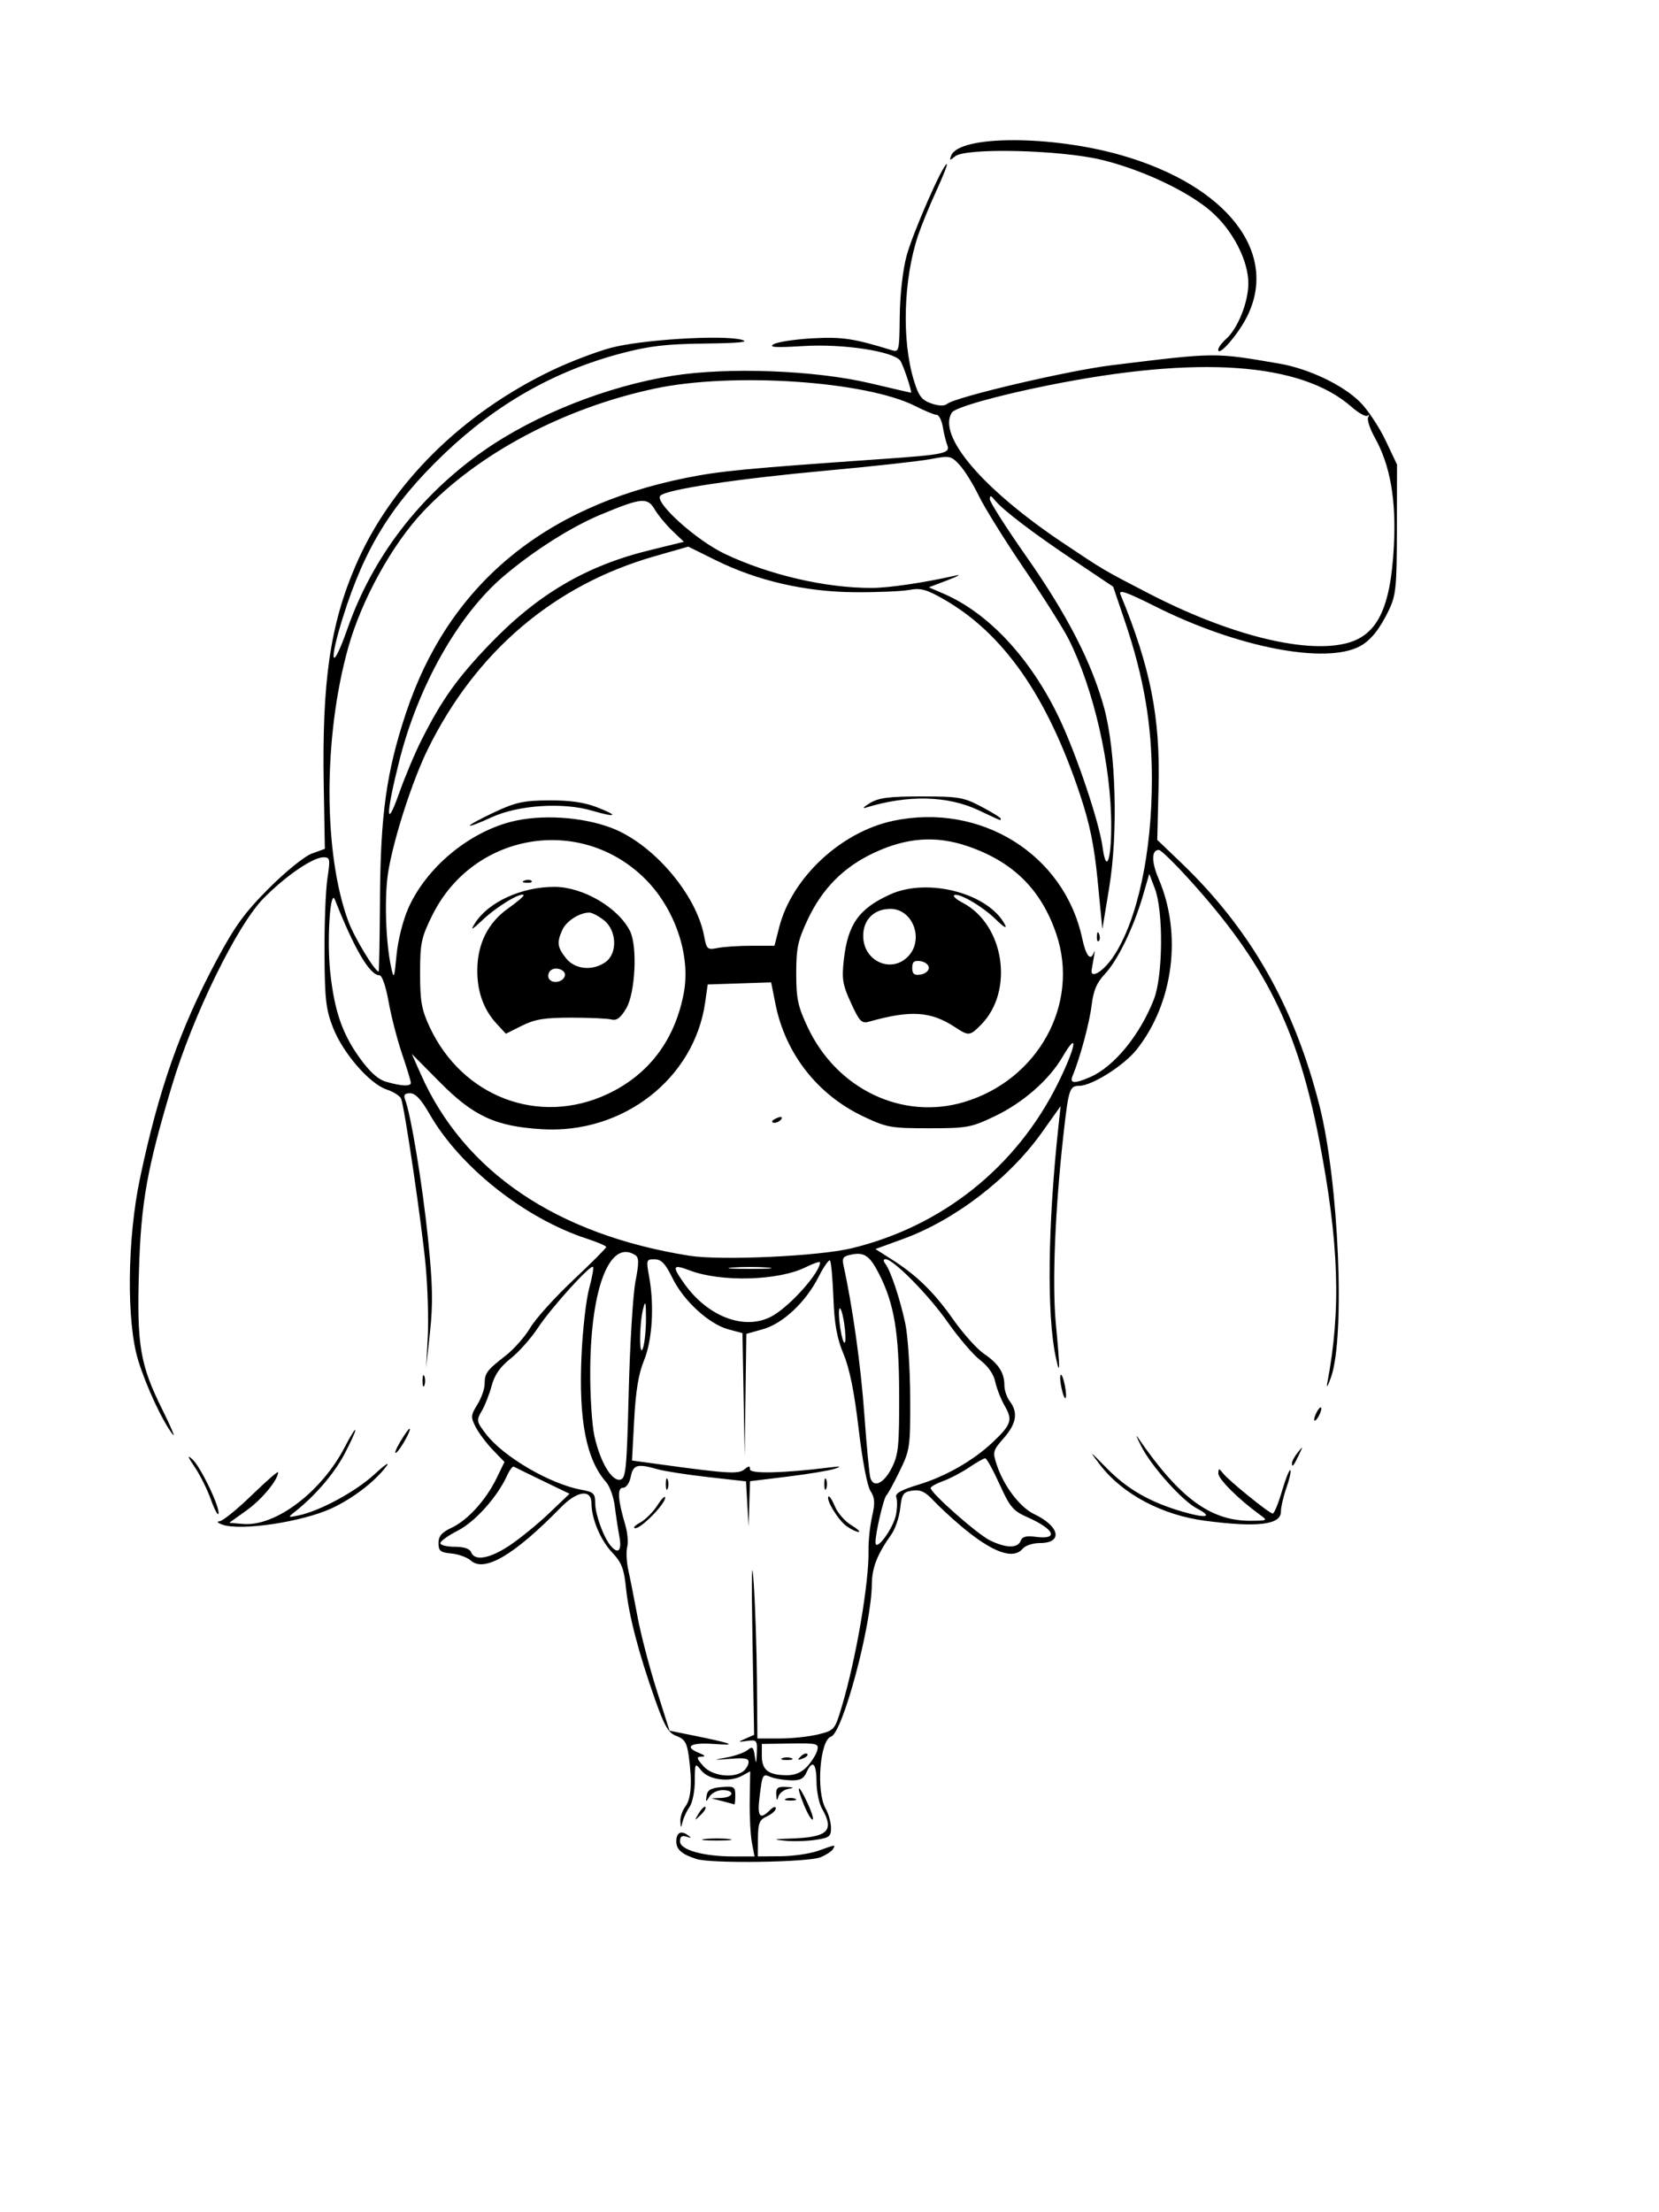 <?xml version="1.0" encoding="UTF-8" standalone="no"?>
<!-- Created with Inkscape (http://www.inkscape.org/) -->

<svg
   xmlns:dc="http://purl.org/dc/elements/1.1/"
   xmlns:cc="http://creativecommons.org/ns#"
   xmlns:rdf="http://www.w3.org/1999/02/22-rdf-syntax-ns#"
   xmlns:svg="http://www.w3.org/2000/svg"
   xmlns="http://www.w3.org/2000/svg"
   xmlns:sodipodi="http://sodipodi.sourceforge.net/DTD/sodipodi-0.dtd"
   xmlns:inkscape="http://www.inkscape.org/namespaces/inkscape"
   width="600"
   height="800"
   viewBox="0 0 158.75 211.667"
   version="1.1"
   id="svg8"
   inkscape:version="0.92.4 (unknown)"
   sodipodi:docname="girl.svg">
  <defs
     id="defs2" />
  <sodipodi:namedview
     id="base"
     pagecolor="#ffffff"
     bordercolor="#666666"
     borderopacity="1.0"
     inkscape:pageopacity="0.0"
     inkscape:pageshadow="2"
     inkscape:zoom="1"
     inkscape:cx="114.91278"
     inkscape:cy="387.78767"
     inkscape:document-units="px"
     inkscape:current-layer="layer1"
     showgrid="false"
     units="px"
     inkscape:window-width="1855"
     inkscape:window-height="1056"
     inkscape:window-x="65"
     inkscape:window-y="24"
     inkscape:window-maximized="1" />
  <g
     inkscape:label="Layer 1"
     inkscape:groupmode="layer"
     id="layer1"
     transform="translate(0,-85.333)">
    <path
       style="fill:none;stroke-width:1"
       d="m 91.473,261.949 c -3.05,-0.245 -5.943,-0.849 -8.629,-1.803 -2.253,-0.8 -2.311,-0.808 -3.277,-0.449 -6.014,2.24 -14.663,2.834 -20.863,1.433 -6.789,-1.534 -11.937,-5.205 -13.972,-9.962 -1.807,-4.225 -2.085,-9.978 -0.868,-17.975 l 0.125,-0.818 -2.254,-1.224 c -5.045,-2.738 -7.082,-5.299 -7.494,-9.422 -0.205,-2.045 0.16,-4.004 1.011,-5.422 0.619,-1.032 0.703,-1.391 0.832,-3.546 0.124,-2.079 0.232,-2.566 0.809,-3.667 0.976,-1.86 1.987,-2.577 4.904,-3.479 3.841,-1.188 4.549,-1.734 8.496,-6.548 1.553,-1.895 3.172,-3.698 3.596,-4.008 0.424,-0.309 0.771,-0.615 0.771,-0.679 -6.81e-4,-0.064 -1.106,-0.59 -2.456,-1.168 -1.35,-0.578 -4.07,-1.922 -6.043,-2.987 -1.973,-1.065 -3.65,-1.855 -3.727,-1.755 -2.24,2.929 -4.56,7.472 -5.248,10.279 -0.308,1.256 -0.621,1.991 -1,2.353 -1.025,0.977 -1.141,0.659 -0.734,-2.023 0.482,-3.179 2.144,-6.986 4.489,-10.279 l 1.153,-1.619 -1.243,-0.825 c -0.684,-0.454 -2.116,-1.577 -3.183,-2.496 -1.067,-0.919 -2.015,-1.584 -2.107,-1.479 -0.594,0.681 -3.601,4.764 -5.995,8.141 -5.015,7.073 -6.052,8.403 -6.253,8.019 -0.339,-0.649 0.252,-2.037 2.142,-5.031 3.188,-5.049 5.375,-8.132 7.993,-11.265 l 1.055,-1.263 -1.073,-1.192 c -1.663,-1.847 -2.947,-3.662 -4.227,-5.972 -0.645,-1.164 -1.227,-2.117 -1.294,-2.117 -0.066,-9e-5 -1.295,1.021 -2.731,2.268 -4.051,3.52 -9.781,9.795 -11.66,12.769 -0.659,1.042 -1.609,1.807 -1.881,1.515 -0.256,-0.274 0.897,-2.925 2.15,-4.943 1.534,-2.47 7.675,-9.189 10.503,-11.493 0.947,-0.771 1.96,-1.613 2.252,-1.87 l 0.53,-0.468 -0.764,-2.455 c -1.166,-3.745 -1.522,-6.276 -1.531,-10.872 -0.014,-7.114 1.264,-11.561 5.827,-20.282 0.892,-1.704 2.048,-3.937 2.569,-4.96 l 0.947,-1.862 -0.505,-1.996 c -1.407,-5.56 -1.583,-6.614 -1.618,-9.712 -0.025,-2.183 0.078,-3.599 0.365,-5.023 0.717,-3.564 2.269,-7.188 3.676,-8.585 2.079,-2.064 5.644,-1.61 11.982,1.527 4.991,2.471 11.871,5.765 12.889,6.172 1.509,0.603 3.09,0.594 6.991,-0.039 4.371,-0.709 10.915,-0.661 15.414,0.113 l 0.887,0.153 1.097,-1.835 c 0.603,-1.009 1.728,-2.977 2.499,-4.373 3.251,-5.884 5.679,-7.779 9.881,-7.711 1.44,0.023 1.923,0.142 3.101,0.763 2.322,1.224 3.904,3.168 5.229,6.431 0.401,0.987 0.777,1.846 0.835,1.909 0.058,0.062 1.077,-0.376 2.264,-0.975 3.856,-1.945 4.802,-2.38 6.551,-3.012 2.424,-0.875 4.386,-1.283 6.995,-1.453 2.211,-0.145 2.272,-0.135 3.127,0.499 2.154,1.597 3.521,5.002 3.787,9.43 0.049,0.809 0.178,1.555 0.286,1.657 0.109,0.102 0.824,0.304 1.589,0.448 3.936,0.744 6.807,3.482 7.42,7.075 0.728,4.269 -1.023,12.588 -3.836,18.224 -2.871,5.754 -5.501,7.971 -9.891,8.339 -4.888,0.41 -9.101,-2.775 -11.938,-9.023 l -1.06,-2.334 -1.682,-0.011 c -3.511,-0.022 -5.956,-1.066 -8.321,-3.552 l -1.525,-1.603 -1.664,0.58 c -7.408,2.585 -14.927,-0.393 -16.816,-6.659 -0.715,-2.371 -0.347,-6.216 0.946,-9.901 0.411,-1.17 0.695,-2.183 0.632,-2.251 -0.196,-0.21 -10.516,-0.366 -13.514,-0.204 -1.562,0.084 -3.71,0.321 -4.774,0.525 -1.064,0.204 -2.342,0.31 -2.84,0.235 -1.757,-0.264 -4.304,-1.314 -8.263,-3.407 -5.296,-2.799 -7.397,-3.855 -9.276,-4.663 -3.618,-1.556 -6.589,-1.77 -8.048,-0.579 -2.39,1.951 -4.033,7.286 -4.062,13.186 -0.016,3.231 0.391,5.739 1.48,9.127 0.943,2.935 0.902,3.186 -1.05,6.367 -4.03,6.569 -6.166,11.568 -7.217,16.888 -0.67,3.392 -0.672,9.549 -0.004,12.929 0.373,1.889 1.448,5.842 1.661,6.112 0.025,0.031 1.108,-0.521 2.407,-1.228 3.211,-1.746 4.81,-1.762 3.392,-0.033 -0.645,0.786 -1.598,1.498 -3.767,2.814 l -1.037,0.63 0.468,0.984 c 0.737,1.55 2.439,4.156 4.145,6.347 l 1.567,2.013 1.476,-1.525 c 0.812,-0.839 1.633,-1.525 1.825,-1.525 0.813,0 0.177,1.855 -1.15,3.353 l -0.795,0.898 1.186,1.146 c 0.653,0.63 2.027,1.786 3.054,2.568 l 1.868,1.422 0.626,-0.835 c 0.623,-0.832 1.458,-1.126 1.458,-0.514 0,0.177 -0.143,0.754 -0.317,1.283 l -0.317,0.962 0.919,0.576 c 2.765,1.734 8.737,4.27 13.527,5.743 17.208,5.294 37.837,4.838 52.708,-1.163 3.029,-1.223 7.296,-3.413 7.442,-3.822 0.067,-0.186 -0.234,-0.934 -0.669,-1.661 -0.527,-0.882 -0.745,-1.475 -0.654,-1.781 0.216,-0.727 0.578,-0.554 1.95,0.93 l 1.284,1.389 1.003,-0.725 c 1.157,-0.836 3.043,-2.47 4.22,-3.654 l 0.814,-0.819 -0.795,-1.069 c -0.437,-0.588 -1.23,-1.556 -1.763,-2.152 -0.601,-0.673 -0.939,-1.248 -0.89,-1.517 0.165,-0.919 0.813,-0.563 2.645,1.451 l 1.849,2.033 0.931,-1.26 c 0.512,-0.693 1.277,-1.839 1.7,-2.546 0.913,-1.526 2.888,-5.788 2.888,-6.232 0,-0.26 -2.413,-2.084 -4.861,-3.676 -0.541,-0.352 -0.855,-1.315 -0.428,-1.315 0.686,0 3.022,0.872 4.388,1.638 0.903,0.506 1.689,0.87 1.747,0.808 0.282,-0.301 1.149,-5.224 1.362,-7.731 0.413,-4.855 -0.443,-11.333 -1.965,-14.888 -0.753,-1.758 -0.938,-3.263 -0.335,-2.727 0.564,0.501 1.095,1.825 1.824,4.545 1.202,4.488 1.433,6.322 1.431,11.34 -0.002,4.172 -0.055,4.814 -0.632,7.562 l -0.63,3.002 0.564,0.505 c 3.974,3.559 8.708,8.14 10.495,10.156 1.884,2.124 3.76,5.335 4.163,7.125 0.277,1.229 -0.846,0.661 -1.858,-0.939 -2.161,-3.418 -8.18,-9.881 -12.742,-13.684 l -1.301,-1.084 -1.325,2.739 c -1.308,2.704 -2.544,4.699 -3.983,6.433 l -0.737,0.888 0.79,0.982 c 3.145,3.912 4.499,5.752 5.904,8.019 1.545,2.494 3.919,7.306 3.713,7.527 -0.055,0.059 -0.327,0.045 -0.604,-0.029 -0.329,-0.088 -1.299,-1.3 -2.782,-3.477 -2.622,-3.847 -6.983,-10.062 -7.708,-10.984 l -0.494,-0.628 -0.983,0.96 c -0.541,0.528 -1.892,1.684 -3.004,2.569 -1.111,0.885 -2.021,1.654 -2.021,1.709 0,0.056 0.331,0.655 0.735,1.333 1.003,1.682 2.857,5.653 3.304,7.077 0.368,1.173 0.726,4.559 0.481,4.559 -0.072,0 -0.37,-0.117 -0.663,-0.26 -0.636,-0.31 -0.929,-0.934 -1.138,-2.427 -0.171,-1.22 -1.852,-4.91 -3.425,-7.515 l -1.006,-1.667 -2.933,1.55 c -1.613,0.853 -3.858,1.912 -4.988,2.354 -1.13,0.442 -2.099,0.841 -2.154,0.886 -0.221,0.182 9.946,10.82 10.341,10.82 0.71,0 3.462,0.957 4.749,1.652 2.499,1.349 3.477,2.992 3.682,6.184 0.116,1.807 0.254,2.366 0.97,3.917 l 0.835,1.809 -0.09,2.863 c -0.083,2.62 -0.145,2.973 -0.731,4.149 -0.352,0.707 -1.291,1.97 -2.086,2.806 -2.109,2.216 -4.63,3.555 -8.151,4.328 -0.605,0.133 -0.624,0.177 -0.497,1.171 0.981,7.658 0.472,13.699 -1.506,17.905 -0.817,1.737 -2.14,3.485 -2.636,3.485 -0.166,0 -0.302,0.158 -0.302,0.351 0,0.419 -0.045,0.425 -0.726,0.093 l -0.528,-0.257 0.959,-0.946 c 1.29,-1.273 2.766,-3.7 3.376,-5.554 0.407,-1.237 0.516,-2.141 0.587,-4.852 0.07,-2.68 0.029,-3.332 -0.207,-3.332 -0.161,2e-5 -1.08,0.162 -2.041,0.359 -2.835,0.583 -8.473,1.454 -12.343,1.907 -2.838,0.332 -5.382,0.422 -11.961,0.422 h -8.356 l 3.7e-5,7.315 3.5e-5,7.315 0.928,0.422 c 1.344,0.61 4.109,1.364 6.513,1.775 2.489,0.425 8.115,0.487 10.572,0.116 3.342,-0.505 7.861,-2.023 9.352,-3.141 0.652,-0.489 0.816,-0.449 0.816,0.196 0,0.458 -0.257,0.676 -1.492,1.267 -4.722,2.26 -10.94,3.319 -16.749,2.853 z m -22.173,-1.17 c 3.151,-0.293 5.554,-0.754 8.653,-1.66 l 2.427,-0.71 0.139,-1.912 c 0.076,-1.051 0.14,-4.366 0.14,-7.365 l 0.001,-5.454 -5.079,0.113 c -10.873,0.242 -21.226,-0.785 -28.877,-2.866 -1.434,-0.39 -2.663,-0.649 -2.731,-0.575 -0.068,0.074 -0.104,1.255 -0.08,2.625 0.121,7.052 3.311,12.26 9.332,15.238 4.607,2.278 9.962,3.133 16.076,2.565 z m 33.312,-18.444 c 3.788,-0.478 9.54,-1.384 12.541,-1.976 l 1.444,-0.285 -0.037,-1.395 c -0.074,-2.828 -1.269,-9.182 -2.702,-14.372 -1.138,-4.124 -1.564,-5.477 -3.748,-11.924 -2.364,-6.976 -4.375,-13.426 -4.793,-15.373 -0.147,-0.685 -0.386,-1.228 -0.54,-1.228 -0.152,0 -1.254,0.253 -2.449,0.563 -1.195,0.31 -2.946,0.684 -3.892,0.832 -0.945,0.148 -2.022,0.317 -2.393,0.376 l -0.675,0.107 -0.256,2.53 c -0.338,3.339 -0.725,4.887 -1.817,7.283 -0.663,1.455 -1.276,2.377 -2.288,3.443 -2.427,2.556 -4.233,3.223 -8.708,3.216 -2.597,-0.004 -3.289,-0.086 -4.588,-0.544 -4.097,-1.444 -6.931,-4.141 -9.016,-8.58 -0.885,-1.884 -2.016,-5.764 -2.016,-6.917 -8.5e-5,-0.338 -0.123,-0.724 -0.273,-0.857 -0.246,-0.218 -5.675,-1.458 -6.337,-1.447 -0.149,0.003 -0.605,0.608 -1.013,1.344 -8.53,15.423 -11.308,21.875 -13.452,31.242 -0.817,3.57 -0.815,3.558 -1.31,7.097 -0.561,4.008 -0.788,3.595 2.45,4.452 3.45,0.913 8.097,1.779 12.397,2.312 2.58,0.32 5.188,0.408 12.27,0.417 4.946,0.006 9.063,-0.064 9.148,-0.155 0.086,-0.091 0.144,-0.88 0.13,-1.754 -0.029,-1.739 0.237,-2.555 0.632,-1.938 0.123,0.193 0.209,0.824 0.19,1.403 -0.066,2.044 0.008,2.533 0.405,2.658 0.21,0.066 4.069,0.086 8.574,0.043 6.621,-0.062 8.946,-0.172 12.121,-0.573 z m 16.934,-10.795 c 4.352,-1.291 7.319,-4.128 8.233,-7.875 0.431,-1.765 0.256,-3.054 -0.798,-5.868 -0.615,-1.643 -0.885,-2.766 -0.992,-4.128 -0.081,-1.029 -0.241,-2.266 -0.356,-2.75 -0.437,-1.84 -2.321,-3.349 -4.887,-3.913 -0.721,-0.158 -1.946,-0.534 -2.723,-0.835 -0.777,-0.301 -1.424,-0.525 -1.439,-0.499 -0.333,0.586 -2.802,4.025 -3.888,5.417 -0.799,1.024 -1.453,1.956 -1.453,2.07 0,0.114 0.782,2.59 1.738,5.503 1.852,5.645 2.536,7.918 3.282,10.906 0.257,1.029 0.507,2.002 0.557,2.163 0.127,0.415 0.854,0.364 2.726,-0.191 z m -75.263,-1.562 c 0.466,-3.324 3.022,-11.283 5.45,-16.965 0.429,-1.004 0.778,-1.951 0.776,-2.104 -0.002,-0.154 -0.68,-1.195 -1.507,-2.315 -0.827,-1.12 -1.636,-2.356 -1.798,-2.747 -0.319,-0.772 -0.456,-0.82 -1.411,-0.498 -0.348,0.117 -1.567,0.445 -2.709,0.729 -2.293,0.569 -3.507,1.133 -4.443,2.065 -0.993,0.989 -1.269,1.816 -1.481,4.451 -0.18,2.227 -0.277,2.612 -0.957,3.794 -2.767,4.807 -0.543,10.465 5.356,13.626 1.104,0.592 2.134,1.076 2.288,1.076 0.167,0 0.343,-0.448 0.436,-1.11 z m 41.206,-16.898 c 5.08,-1.031 7.992,-5.49 8.678,-13.289 l 0.172,-1.954 -1.324,0.142 c -0.728,0.078 -4.089,0.209 -7.468,0.29 -6.335,0.152 -11.017,-0.075 -15.671,-0.76 -1.305,-0.192 -2.417,-0.302 -2.471,-0.244 -0.175,0.187 0.771,4.055 1.456,5.957 1.368,3.795 4.16,7.109 7.306,8.669 2.594,1.286 6.43,1.775 9.322,1.188 z m 26.369,-2.563 c 0.727,-0.564 3.973,-5.231 3.973,-5.713 0,-0.201 -2.241,-3.03 -3.264,-4.121 -0.824,-0.878 -2.824,-2.806 -5.385,-5.189 -0.509,-0.473 -1.181,-0.339 -1.181,0.236 0,0.201 0.934,3.392 2.075,7.091 1.141,3.7 2.075,6.832 2.075,6.96 0,0.443 0.427,1.433 0.617,1.433 0.105,0 0.596,-0.314 1.09,-0.697 z m -59.521,-2.523 c 0.463,-0.994 2.036,-4.12 3.495,-6.948 1.459,-2.828 2.683,-5.21 2.718,-5.293 0.075,-0.177 -2.065,-0.767 -2.637,-0.727 -0.733,0.052 -6.847,6.254 -8.153,8.271 l -0.562,0.868 1.147,1.82 c 1.121,1.777 2.741,3.833 3.013,3.822 0.075,-0.003 0.515,-0.818 0.978,-1.812 z m 74.854,-62.512 c 3.121,-1.555 5.933,-5.792 7.893,-11.893 1.383,-4.305 2.026,-8.19 1.894,-11.445 -0.146,-3.593 -1.303,-5.738 -3.806,-7.057 -2.575,-1.357 -5.72,-1.172 -8.87,0.522 -2.035,1.094 -6.062,4.019 -6.065,4.405 -0.003,0.359 0.661,3.35 0.774,3.487 0.037,0.045 0.426,-0.045 0.865,-0.2 1.128,-0.399 2.452,0.179 3.595,1.568 1.01,1.228 1.314,2.193 1.316,4.17 0.002,2.669 -1.458,4.543 -4.263,5.47 -1.449,0.479 -6.681,1.09 -7.645,0.893 -0.68,-0.139 -0.685,0.085 -0.043,1.976 1.246,3.668 4.225,6.979 7.471,8.303 1.879,0.766 5.136,0.672 6.884,-0.199 z m -13.177,-11.792 c 2.085,-1.082 3.356,-3.258 3.81,-6.52 0.472,-3.4 -0.554,-7.598 -2.229,-9.113 -1.929,-1.746 -4.685,-2.43 -8.121,-2.017 -2.958,0.356 -4.086,0.776 -5.353,1.995 -4.466,4.298 -2.851,13.766 2.734,16.03 1.671,0.677 4.949,0.93 6.717,0.518 0.721,-0.168 1.82,-0.57 2.443,-0.893 z m 5.86,0.681 c 2.071,-0.755 3.826,-3.379 4.002,-5.981 0.11,-1.623 -0.197,-2.512 -1.185,-3.441 -0.971,-0.913 -2.119,-1.14 -3.049,-0.604 -0.629,0.362 -0.724,0.553 -0.86,1.72 -0.245,2.1 -0.896,4.02 -2.073,6.116 -0.603,1.074 -1.072,1.979 -1.042,2.011 0.03,0.032 0.399,0.163 0.82,0.291 1.154,0.353 2.21,0.318 3.387,-0.111 z m -22.229,-4.066 c 0.987,-0.33 1.584,-0.654 1.584,-0.86 0,-0.182 -0.976,-1.418 -2.168,-2.746 -3.152,-3.512 -3.793,-4.778 -3.758,-7.425 0.053,-4.049 3.825,-6.769 7.519,-5.422 0.935,0.341 2.15,1.476 2.383,2.227 0.072,0.231 0.392,0.166 1.332,-0.27 l 1.238,-0.574 0.004,-1.431 c 0.008,-3.263 -1.141,-8.042 -2.531,-10.523 -1.948,-3.477 -4.303,-4.972 -7.411,-4.705 -2.075,0.178 -3.47,1.029 -5.633,3.432 -4.239,4.712 -7.8,12.099 -8.432,17.492 -0.665,5.676 1.947,9.761 7.141,11.168 1.919,0.52 6.683,0.322 8.731,-0.363 z m 0.8,-5.786 c 0.173,-1.883 0.772,-3.354 2.457,-6.037 l 1.239,-1.972 -0.637,-0.717 c -0.882,-0.993 -1.725,-1.416 -2.822,-1.416 -1.173,0 -2,0.453 -3.008,1.647 -0.788,0.934 -1.471,2.792 -1.471,4.004 0,0.966 0.592,2.856 1.146,3.661 0.625,0.907 2.293,2.418 2.669,2.418 0.184,0 0.328,-0.538 0.425,-1.587 z m 21.881,-7.421 c 2.733,-1.948 4.194,-2.734 5.992,-3.224 l 1.202,-0.328 0.071,-1.027 c 0.174,-2.52 -0.82,-6.94 -1.921,-8.542 -0.835,-1.216 -1.817,-1.72 -3.347,-1.72 -2.936,0 -8.996,1.888 -13.143,4.095 -3.555,1.892 -3.303,1.505 -2.879,4.414 0.196,1.348 0.357,2.814 0.357,3.259 v 0.809 l 1.802,-0.017 c 0.991,-0.009 2.343,0.118 3.004,0.283 1.73,0.433 4.133,1.713 5.256,2.8 0.533,0.516 1.007,0.942 1.054,0.948 0.046,0.005 1.195,-0.782 2.553,-1.75 z m -9.519,139.942 c 0,-0.301 0.111,-0.467 0.273,-0.409 0.15,0.054 0.273,0.238 0.273,0.409 0,0.171 -0.123,0.356 -0.273,0.409 -0.162,0.058 -0.273,-0.108 -0.273,-0.409 z M 78.514,178.713 c -2.626,-0.592 -4.296,-2.074 -4.655,-4.129 -0.4,-2.292 0.806,-4.273 3.127,-5.139 1.608,-0.599 5.332,-0.605 6.773,-0.01 1.632,0.674 3.015,2.679 3.015,4.37 0,0.838 -0.507,2.176 -1.096,2.894 -1.324,1.615 -4.712,2.567 -7.165,2.014 z m 4.134,-0.956 c 1.062,-0.284 2.153,-1.104 2.778,-2.087 0.427,-0.672 0.501,-1.038 0.431,-2.114 -0.107,-1.631 -0.697,-2.565 -2.085,-3.296 -0.888,-0.468 -1.367,-0.546 -3.346,-0.546 -2.139,0 -2.405,0.052 -3.599,0.706 -1.783,0.976 -2.351,1.91 -2.235,3.679 0.072,1.095 0.207,1.479 0.729,2.067 1.581,1.782 4.357,2.385 7.326,1.592 z M 50.185,169.587 c -0.861,-0.278 -1.742,-1.178 -2.344,-2.396 -0.715,-1.446 -0.704,-4.507 0.022,-6.085 0.746,-1.622 1.899,-2.381 3.617,-2.381 1.641,0 2.484,0.567 3.219,2.164 1.125,2.445 0.412,6.626 -1.375,8.065 -0.838,0.675 -2.176,0.945 -3.139,0.633 z m 56.818,-0.012 c -2.63,-0.792 -3.882,-5.846 -2.178,-8.791 1.668,-2.882 5.224,-2.874 6.613,0.015 0.991,2.061 0.723,5.499 -0.573,7.361 -0.878,1.26 -2.456,1.839 -3.862,1.415 z"
       id="path3900"
       inkscape:connector-curvature="0" />
    <path
       style="fill:#000000;stroke-width:1"
       d="m 66.655,263.21 c -1.419,-0.461 -1.94,-0.913 -1.94,-1.682 0,-0.831 0.431,-1.083 1.075,-0.627 0.418,0.296 0.398,0.326 -0.105,0.164 -0.437,-0.141 -0.617,-0.008 -0.617,0.454 0,0.812 2.241,1.442 5.134,1.442 H 72.202 l -0.253,-1.323 c -0.139,-0.728 -0.232,-2.561 -0.207,-4.074 l 0.046,-2.751 -0.803,0.436 c -1.193,0.648 -3.165,0.386 -3.882,-0.516 -0.599,-0.754 -0.61,-0.736 -0.617,1.006 -0.004,0.975 -0.227,2.087 -0.495,2.469 -0.268,0.383 -0.567,1.013 -0.665,1.401 -0.174,0.689 -0.179,0.689 -0.219,-0.021 -0.023,-0.399 0.192,-1.034 0.477,-1.411 0.56,-0.74 0.666,-2.316 0.325,-4.806 -0.177,-1.29 -0.387,-1.639 -1.166,-1.933 -0.787,-0.297 -1.142,-0.9 -2.063,-3.502 -1.571,-4.44 -2.51,-8.04 -2.778,-10.654 -0.192,-1.874 -0.418,-2.45 -1.353,-3.441 -1.09,-1.156 -1.949,-3.208 -1.949,-4.659 0,-1.404 -1.371,-1.221 -2.949,0.395 -4.44,4.546 -7.308,6.236 -8.604,5.068 -0.34,-0.306 -1.174,-0.609 -1.853,-0.673 -1.05,-0.098 -1.235,-0.247 -1.235,-0.995 0,-0.663 0.311,-1.026 1.265,-1.475 1.533,-0.722 3.282,-2.651 4.297,-4.74 l 0.752,-1.548 -1.107,-1.147 c -0.609,-0.631 -1.348,-1.615 -1.643,-2.187 -0.494,-0.958 -0.481,-1.129 0.155,-2.158 0.38,-0.615 0.694,-1.496 0.697,-1.959 0.007,-1.057 0.187,-1.302 1.993,-2.707 0.808,-0.629 1.875,-1.836 2.371,-2.682 0.496,-0.846 2.335,-2.888 4.087,-4.537 1.752,-1.649 3.185,-3.084 3.185,-3.189 0,-0.105 -0.833,-0.464 -1.852,-0.797 -5.956,-1.95 -12.159,-6.866 -15.059,-11.936 -0.791,-1.383 -1.348,-1.978 -1.849,-1.978 -0.531,0 -0.657,0.156 -0.487,0.6 0.557,1.452 1.661,8.14 2.185,13.238 0.454,4.417 0.494,6.251 0.199,8.996 l -0.371,3.448 0.157,-2.999 c 0.086,-1.649 -0.009,-4.745 -0.211,-6.879 -0.378,-3.983 -1.999,-14.992 -2.338,-15.876 -0.104,-0.272 -0.726,-0.671 -1.382,-0.888 -1.629,-0.538 -4.187,-3.484 -5.138,-5.92 -0.677,-1.734 -0.789,-2.716 -0.813,-7.127 -0.015,-2.813 0.11,-6.028 0.278,-7.144 0.282,-1.871 0.253,-2.028 -0.372,-2.028 -1.018,0 -3.613,1.774 -5.728,3.915 -2.54,2.572 -6.757,11.191 -8.784,17.957 -2.389,7.973 -2.953,11.148 -3.15,17.74 -0.212,7.074 0.108,8.955 2.25,13.257 0.834,1.675 1.272,2.728 0.973,2.34 -0.988,-1.282 -2.511,-4.549 -3.289,-7.056 -1.14,-3.675 -1.062,-11.627 0.172,-17.472 1.787,-8.466 3.84,-14.305 7.311,-20.804 1.764,-3.302 2.7,-4.59 5.032,-6.923 1.613,-1.614 3.406,-3.061 4.103,-3.313 l 1.238,-0.448 -0.106,-6.035 c -0.175,-9.987 0.613,-15.421 3.061,-21.096 3.354,-7.774 10.117,-14.497 18.758,-18.643 1.66,-0.796 4.186,-1.766 5.615,-2.154 2.906,-0.79 10.703,-1.275 12.553,-0.782 0.812,0.217 -0.193,0.32 -3.528,0.361 -3.729,0.046 -5.336,0.236 -8.019,0.947 -6.379,1.69 -11.926,4.841 -16.92,9.612 -4.995,4.772 -7.591,8.958 -9.674,15.595 -1.419,4.523 -1.081,5.416 0.426,1.123 2.401,-6.846 6.904,-12.727 13.027,-17.017 4.922,-3.448 11.825,-6.186 18.103,-7.18 5.296,-0.839 13.592,-0.525 18.848,0.712 2.131,0.502 3.902,0.912 3.936,0.912 0.156,0 -0.742,-2.694 -1.023,-3.069 -0.672,-0.897 -5.493,-1.626 -9.229,-1.396 -2.698,0.166 -3.393,0.124 -2.884,-0.175 0.369,-0.216 2.036,-0.469 3.704,-0.562 2.839,-0.157 3.959,0.01 7.621,1.14 0.673,0.208 0.709,0.05 0.743,-3.24 0.021,-2.026 0.287,-4.407 0.642,-5.751 0.574,-2.171 3.483,-8.819 3.859,-8.819 0.097,0 -0.353,1.151 -0.999,2.558 -0.646,1.407 -1.428,3.314 -1.739,4.239 -1.415,4.217 -1.588,10.056 -0.413,13.896 0.461,1.505 0.748,1.885 1.664,2.205 0.706,0.246 1.253,0.264 1.512,0.05 0.803,-0.666 11.526,-3.185 15.779,-3.706 10.036,-1.23 9.743,-1.227 15.991,-0.158 2.827,0.484 6.11,2.044 7.749,3.683 0.735,0.735 1.832,2.383 2.438,3.661 l 1.101,2.324 -0.013,6.174 c -0.011,5.579 -0.086,6.326 -0.773,7.761 -0.859,1.794 -1.744,2.899 -2.757,3.441 -3.295,1.763 -11.766,0.119 -19.572,-3.798 -2.745,-1.378 -3.553,-1.66 -3.353,-1.17 2.88,7.018 3.814,11.735 3.649,18.421 l -0.125,5.077 2.251,2.155 c 6.672,6.387 10.871,13.761 13.284,23.322 1.839,7.287 2.462,22.035 1.096,25.929 -0.312,0.889 -0.468,1.122 -0.355,0.529 1.334,-6.995 1.115,-13.419 -0.789,-23.253 -2.064,-10.658 -5.195,-16.924 -12.447,-24.917 -1.401,-1.544 -2.699,-2.806 -2.886,-2.806 -0.714,0 -0.723,1.137 -0.022,2.768 2.269,5.275 1.419,11.889 -2.098,16.33 -1.214,1.532 -4.278,3.471 -5.494,3.476 -0.921,0.004 -1.022,0.306 -1.487,4.413 -0.83,7.327 -1.124,14.476 -0.756,18.359 0.418,4.407 0.415,5.176 -0.014,3.16 -0.861,-4.052 -0.76,-12.564 0.261,-22.049 l 0.209,-1.94 -1.771,2.491 c -3.139,4.417 -8.324,8.401 -13.286,10.211 l -2.664,0.972 1.508,0.956 c 2.428,1.54 4.1,3.169 5.937,5.785 0.947,1.348 2.273,2.826 2.947,3.284 1.392,0.946 1.949,1.809 1.949,3.022 0,0.461 0.233,1.146 0.518,1.522 0.809,1.07 0.636,2.139 -0.569,3.511 -1.054,1.201 -1.088,1.328 -0.678,2.57 0.671,2.03 2.222,4.07 3.587,4.717 2.449,1.162 2.767,2.763 0.548,2.763 -0.661,0 -1.4,0.238 -1.642,0.529 -0.912,1.098 -2.895,0.383 -5.871,-2.117 -0.924,-0.776 -2.136,-1.898 -2.693,-2.493 -0.776,-0.828 -1.245,-1.048 -2.003,-0.936 -0.879,0.129 -1.01,0.32 -1.165,1.694 -0.096,0.852 -0.472,1.968 -0.836,2.481 -1.37,1.932 -1.863,3.184 -1.879,4.779 -0.041,3.977 -2.79,14.232 -3.91,14.587 -1.067,0.339 -1.437,5.265 -0.516,6.875 0.277,0.485 0.51,1.309 0.517,1.83 0.011,0.848 -0.146,0.972 -1.487,1.173 -0.825,0.124 -2.134,0.16 -2.91,0.081 -1.219,-0.124 -1.147,-0.152 0.529,-0.208 3.594,-0.119 4.228,-0.727 2.999,-2.877 -0.277,-0.485 -0.51,-1.636 -0.517,-2.558 -0.013,-1.807 -0.389,-2.15 -0.966,-0.882 -0.279,0.613 -0.633,0.783 -1.556,0.745 -0.657,-0.027 -1.479,-0.165 -1.827,-0.308 -0.814,-0.334 -0.817,-0.329 -1.096,1.856 -0.247,1.938 0.015,2.28 0.997,1.298 0.305,-0.305 0.554,-0.381 0.554,-0.169 0,0.212 -0.382,0.559 -0.848,0.772 -0.724,0.33 -0.85,0.639 -0.862,2.109 l -0.013,1.723 2.185,-0.015 c 1.202,-0.009 2.82,-0.244 3.596,-0.524 1.703,-0.614 1.687,-0.612 1.398,-0.144 -0.127,0.206 -0.653,0.548 -1.167,0.761 -1.193,0.493 -10.471,0.627 -11.872,0.172 z m 4.385,-8.34 c 0.277,-0.176 0.54,-0.561 0.583,-0.856 0.064,-0.436 -0.261,-0.51 -1.739,-0.396 -1.702,0.132 -1.724,0.124 -0.349,-0.129 0.808,-0.148 1.709,-0.469 2.003,-0.713 0.453,-0.376 0.557,-0.292 0.683,0.549 0.129,0.857 0.156,0.819 0.202,-0.282 0.05,-1.197 -0.006,-1.266 -0.917,-1.139 -0.928,0.129 -0.935,0.119 -0.157,-0.221 l 0.813,-0.356 -0.16,-9.264 c -0.104,-6.032 -0.065,-7.911 0.112,-5.384 0.149,2.134 0.292,6.381 0.316,9.437 l 0.045,5.556 h 2.137 c 1.175,0 2.841,-0.177 3.701,-0.394 1.544,-0.389 1.574,-0.425 2.26,-2.734 1.357,-4.564 2.598,-11.841 2.535,-14.864 -0.018,-0.873 0.134,-2.328 0.339,-3.233 0.301,-1.331 0.271,-1.803 -0.158,-2.469 -0.309,-0.481 -0.778,-2.953 -1.127,-5.939 -0.409,-3.5 -0.864,-5.754 -1.441,-7.14 -0.636,-1.525 -0.876,-2.856 -0.974,-5.395 -0.071,-1.854 -0.218,-3.459 -0.326,-3.567 -0.108,-0.108 -0.597,0.594 -1.087,1.56 -1.229,2.425 -3.417,4.48 -5.344,5.02 l -1.574,0.441 -0.079,5.863 -0.079,5.863 -0.106,-5.898 -0.106,-5.898 -1.353,-0.364 c -1.847,-0.497 -4.29,-2.737 -5.343,-4.898 -0.676,-1.387 -1.059,-1.792 -1.705,-1.802 -0.803,-0.013 -0.823,0.048 -0.529,1.662 0.506,2.785 0.302,6.093 -0.496,8.026 -0.514,1.245 -0.789,2.911 -0.936,5.665 l -0.208,3.901 3.089,0.422 c 6.085,0.832 7.11,0.888 7.669,0.424 0.43,-0.357 0.535,-0.356 0.535,0.005 0,0.437 3.288,0.356 7.585,-0.185 1.104,-0.139 1.214,-0.111 0.504,0.128 -0.499,0.168 -2.523,0.503 -4.498,0.745 l -3.591,0.44 -0.068,2.165 -0.068,2.165 -0.124,-2.158 -0.124,-2.158 -3.637,-0.409 c -2,-0.225 -4.175,-0.564 -4.833,-0.752 -1.923,-0.551 -2.328,-0.438 -2.558,0.715 -0.122,0.611 -0.435,1.058 -0.741,1.058 -0.574,0 -0.505,1.112 0.225,3.59 0.21,0.713 0.289,1.653 0.175,2.088 -0.114,0.435 -0.063,1.439 0.113,2.231 0.176,0.792 0.57,2.789 0.877,4.438 0.306,1.649 1.12,4.776 1.808,6.948 l 1.251,3.95 2,0.403 c 4.045,0.814 4.652,1.047 2.265,0.869 -2.258,-0.169 -2.944,0.256 -1.411,0.872 0.565,0.227 0.624,0.325 0.203,0.341 -0.508,0.019 -0.484,0.145 0.176,0.898 0.803,0.916 2.722,1.203 3.741,0.558 z m 9.979,-23.504 c -0.798,-0.559 -2.021,-2.561 -1.737,-2.845 0.085,-0.085 0.362,0.345 0.615,0.956 0.253,0.611 0.949,1.409 1.547,1.774 0.598,0.364 0.923,0.663 0.724,0.664 -0.199,7e-4 -0.716,-0.246 -1.149,-0.549 z m -19.785,-0.335 c 0.511,-0.278 1.262,-1.025 1.67,-1.662 0.407,-0.636 0.743,-0.97 0.747,-0.741 0.009,0.599 -2.28,2.938 -2.858,2.921 -0.268,-0.008 -0.069,-0.241 0.441,-0.519 z m 2.478,-3.7 c 0,-0.485 0.08,-0.684 0.178,-0.441 0.098,0.243 0.098,0.639 0,0.882 -0.098,0.243 -0.178,0.044 -0.178,-0.441 z m 15.169,0 c 0,-0.485 0.08,-0.684 0.178,-0.441 0.098,0.243 0.098,0.639 0,0.882 -0.098,0.243 -0.178,0.044 -0.178,-0.441 z M 77.236,254.355 c 0.431,-0.465 0.866,-1.159 0.966,-1.543 0.171,-0.653 0.008,-0.695 -2.56,-0.657 l -2.742,0.041 v 1.152 c 0,1.336 0.629,1.827 2.358,1.842 0.816,0.007 1.442,-0.257 1.978,-0.835 z m -2.378,-0.799 c 0.243,-0.098 0.639,-0.098 0.882,0 0.243,0.098 0.044,0.178 -0.441,0.178 -0.485,0 -0.684,-0.08 -0.441,-0.178 z m 1.758,-0.163 c 0.239,-0.241 0.524,-0.349 0.633,-0.241 0.109,0.109 -0.087,0.306 -0.435,0.438 -0.503,0.191 -0.543,0.151 -0.197,-0.197 z M 48.82,233.165 c 0.998,-0.672 2.684,-2.051 3.746,-3.064 l 1.931,-1.843 -2.564,-1.239 c -1.41,-0.682 -2.656,-1.291 -2.768,-1.354 -0.112,-0.063 -0.404,0.326 -0.649,0.864 -0.923,2.032 -3.052,4.409 -4.704,5.252 -0.922,0.47 -1.676,1.011 -1.676,1.202 0,0.191 0.618,0.347 1.373,0.347 0.895,0 1.444,0.184 1.576,0.529 0.336,0.875 1.81,0.602 3.733,-0.692 z m 10.45,-0.807 c -0.135,-0.728 -0.334,-2.037 -0.443,-2.91 -0.108,-0.873 -0.476,-1.905 -0.818,-2.293 -1.917,-2.18 -2.644,-5.918 -2.363,-12.15 0.11,-2.437 0.436,-5.303 0.725,-6.37 0.289,-1.067 0.459,-2.006 0.378,-2.086 -0.248,-0.248 -4.015,3.92 -5.275,5.835 -0.655,0.995 -1.829,2.316 -2.611,2.934 -1.001,0.792 -1.537,1.561 -1.815,2.6 -0.217,0.811 -0.645,1.901 -0.95,2.42 -0.528,0.899 -0.509,1.006 0.398,2.195 1.661,2.178 6.144,4.799 9.135,5.342 1.172,0.213 1.323,0.357 1.323,1.27 0,1.068 0.785,3.252 1.462,4.067 0.734,0.884 1.108,0.51 0.854,-0.855 z m 26.472,-2.114 c 0.119,-0.629 0.13,-1.371 0.023,-1.648 -0.142,-0.37 0.436,-0.696 2.166,-1.223 2.567,-0.782 5.216,-2.299 7.063,-4.046 1.776,-1.68 1.925,-2.129 1.153,-3.471 -0.37,-0.642 -0.78,-1.686 -0.912,-2.319 -0.15,-0.719 -0.692,-1.496 -1.445,-2.07 -0.663,-0.506 -2.061,-2.14 -3.106,-3.631 -1.826,-2.606 -5.198,-6.024 -5.943,-6.024 -0.23,0 -0.238,0.158 -0.023,0.441 0.513,0.675 1.415,3.378 1.913,5.733 0.246,1.164 0.456,4.339 0.466,7.056 0.018,4.757 -0.02,5.017 -1.012,7.056 -0.567,1.164 -1.13,2.196 -1.253,2.293 -0.264,0.21 -1.074,3.679 -1.056,4.525 0.021,0.957 1.714,-1.343 1.965,-2.67 z m 11.919,2.526 c 0.157,-0.409 0.54,-0.514 1.431,-0.394 2.256,0.304 1.842,-0.715 -0.759,-1.865 -1.391,-0.615 -1.69,-0.967 -2.687,-3.169 -0.617,-1.362 -1.234,-2.478 -1.371,-2.479 -0.137,-0.001 -0.827,0.39 -1.533,0.869 -0.706,0.479 -1.824,1.067 -2.485,1.306 -0.661,0.239 -1.201,0.543 -1.201,0.676 0,0.469 4.461,4.407 5.662,4.998 1.534,0.755 2.667,0.778 2.944,0.058 z m -12.309,-7.027 c 0.62,-1.24 0.704,-2.096 0.689,-7.056 -0.017,-5.889 -0.478,-8.631 -1.925,-11.468 -0.874,-1.712 -1.397,-2.088 -2.588,-1.859 -0.868,0.167 -0.975,0.316 -0.799,1.115 0.857,3.897 1.649,9.569 1.978,14.168 0.214,2.999 0.474,5.739 0.578,6.09 0.301,1.02 1.303,0.541 2.068,-0.99 z m -25.19,-7.236 c 0.116,-4.557 0.405,-9.302 0.642,-10.543 0.353,-1.845 0.347,-2.311 -0.034,-2.552 -2.416,-1.532 -4.233,3.119 -4.292,10.983 -0.018,2.425 0.164,5.287 0.406,6.359 0.556,2.469 1.646,4.312 2.46,4.156 0.548,-0.105 0.629,-0.939 0.818,-8.403 z m 1.653,-7.051 c -0.005,-1.589 -0.055,-1.749 -0.276,-0.882 -0.381,1.498 -0.381,4.895 0,3.704 0.155,-0.485 0.279,-1.755 0.276,-2.822 z m 18.967,0.513 c -0.135,-0.9 -0.332,-1.55 -0.438,-1.444 -0.106,0.106 -0.082,0.929 0.053,1.829 0.135,0.9 0.332,1.55 0.438,1.444 0.106,-0.106 0.082,-0.929 -0.053,-1.829 z m -6.719,-0.816 c 1.77,-1.092 4.403,-4.098 4.408,-5.033 7.06e-4,-0.121 -0.626,0.09 -1.392,0.469 -2.605,1.289 -8.088,1.437 -11.081,0.299 -1.647,-0.626 -1.725,-0.434 -0.512,1.272 2.34,3.291 6.015,4.573 8.577,2.993 z m -0.617,-4.543 c -0.922,-0.073 -2.43,-0.073 -3.351,0 -0.922,0.073 -0.168,0.132 1.676,0.132 1.843,0 2.597,-0.059 1.676,-0.132 z m 8.026,-1.836 c 8.673,-2.094 15.777,-7.759 19.739,-15.742 1.736,-3.497 2.06,-5.3 0.463,-2.575 -1.308,2.233 -3.81,4.413 -6.556,5.714 -2.201,1.043 -2.612,1.116 -6.237,1.116 -3.636,0 -4.031,-0.071 -6.27,-1.132 -4.4,-2.084 -7.469,-6.018 -8.415,-10.787 l -0.405,-2.042 -3.035,0.101 -3.035,0.101 -0.246,1.726 c -1.038,7.278 -7.849,12.58 -15.576,12.125 -4.461,-0.263 -6.571,-1.23 -9.806,-4.496 l -2.69,-2.716 0.848,1.916 c 4.144,9.371 13.013,15.375 25.699,17.398 3.012,0.48 12.369,0.054 15.522,-0.708 z m -7.585,-12.155 c 0,-0.076 0.246,-0.233 0.547,-0.349 0.314,-0.12 0.456,-0.061 0.332,0.139 -0.207,0.335 -0.879,0.496 -0.879,0.21 z m -15.768,-2.599 c 3.974,-1.86 6.487,-5.198 7.322,-9.726 0.658,-3.571 -0.856,-8.018 -3.695,-10.854 -6.196,-6.188 -16.495,-4.426 -20.391,3.489 -1.049,2.13 -1.157,2.65 -1.157,5.533 0,2.701 0.141,3.482 0.93,5.165 3.134,6.684 10.47,9.444 16.992,6.392 z m -10.584,-6.72 c -1.251,-1.35 -1.871,-3.06 -1.862,-5.137 0.011,-2.532 1.023,-4.554 2.965,-5.923 0.881,-0.621 1.54,-1.192 1.464,-1.268 -0.278,-0.278 -2.533,1.084 -3.866,2.334 -1.125,1.055 -1.263,1.118 -0.777,0.35 1.285,-2.027 4.47,-3.478 7.614,-3.466 2.72,0.01 6.075,1.975 7.211,4.224 0.73,1.444 0.51,5.943 -0.361,7.408 -0.537,0.903 -0.916,1.187 -1.411,1.058 -0.372,-0.097 -2.105,-0.176 -3.852,-0.176 -2.557,0 -3.475,0.15 -4.714,0.769 l -1.539,0.769 z m 6.509,-4.565 c 0.193,-0.579 -0.912,-0.993 -1.387,-0.519 -0.203,0.203 -0.257,0.55 -0.12,0.772 0.312,0.504 1.31,0.337 1.506,-0.253 z m 3.89,-1.343 c 1.175,-0.823 1.094,-3.036 -0.145,-4.011 -0.511,-0.402 -1.139,-0.731 -1.395,-0.731 -0.933,0 -2.194,0.804 -2.576,1.643 -0.551,1.209 -0.495,1.659 0.339,2.719 0.852,1.083 2.532,1.252 3.776,0.38 z m -7.749,-7.806 c 0.255,-0.102 0.559,-0.089 0.676,0.028 0.117,0.117 -0.091,0.201 -0.463,0.185 -0.411,-0.017 -0.495,-0.101 -0.213,-0.213 z m 42.054,21.196 c 7.095,-2.107 11.099,-9.376 8.847,-16.059 -1.44,-4.273 -4.152,-6.955 -8.531,-8.438 -3.006,-1.018 -5.793,-0.817 -8.913,0.642 -2.907,1.36 -4.949,3.411 -6.344,6.374 -0.951,2.019 -1.106,2.74 -1.106,5.169 0,2.428 0.154,3.15 1.106,5.169 2.782,5.905 9.039,8.896 14.941,7.144 z m -0.848,-7.167 c -2.32,-1.529 -4.25,-1.652 -8.244,-0.525 -0.697,0.197 -0.908,-0.024 -1.717,-1.792 -0.805,-1.759 -0.892,-2.29 -0.68,-4.164 0.382,-3.375 1.445,-4.868 4.426,-6.22 3.602,-1.633 9.375,-0.125 10.976,2.867 0.252,0.47 -0.086,0.277 -0.902,-0.515 -1.314,-1.276 -3.627,-2.597 -3.962,-2.262 -0.099,0.099 0.271,0.415 0.822,0.702 4.008,2.085 4.962,8.48 1.744,11.698 -1.06,1.06 -1.162,1.068 -2.464,0.21 z m -2.511,-5.675 c 0,-0.291 -0.357,-0.58 -0.794,-0.642 -0.611,-0.087 -0.794,0.061 -0.794,0.642 0,0.581 0.183,0.729 0.794,0.642 0.437,-0.062 0.794,-0.351 0.794,-0.642 z m -1.954,-1.125 c 1.515,-1.626 0.411,-4.52 -1.725,-4.52 -1.598,0 -2.644,1.078 -2.599,2.677 0.068,2.386 2.752,3.53 4.324,1.843 z m -47.611,12.123 c 0,-0.16 -0.377,-1.399 -0.838,-2.754 -0.461,-1.355 -1.042,-3.605 -1.291,-5.001 -0.271,-1.515 -0.627,-2.538 -0.884,-2.538 -0.917,0 -2.38,-2.485 -4.256,-7.232 -0.447,-1.13 -0.773,3.837 -0.452,6.879 0.393,3.718 1.136,5.907 2.791,8.219 0.991,1.384 1.78,2.1 2.563,2.327 1.472,0.426 2.366,0.463 2.366,0.1 z m 65.011,-0.553 c 2.276,-0.985 4.766,-4.027 6.094,-7.446 0.868,-2.235 0.921,-8.398 0.09,-10.583 l -0.536,-1.411 -0.615,2.111 c -0.879,3.019 -2.414,6.178 -3.628,7.467 -0.785,0.833 -1.104,1.583 -1.275,2.999 -0.203,1.677 -1.102,5.018 -1.814,6.739 -0.312,0.755 0.151,0.789 1.683,0.126 z m -65.257,-16.152 c 1.715,-3.856 5.713,-7.215 9.851,-8.276 2.815,-0.722 6.744,-0.483 9.568,0.582 3.981,1.501 8.137,6.342 8.888,10.35 0.24,1.283 0.312,1.346 1.311,1.147 0.581,-0.116 2.039,-0.211 3.239,-0.211 h 2.182 l 0.456,-1.778 c 1.213,-4.734 5.906,-9.116 10.896,-10.173 8.376,-1.775 16.368,3.188 18.094,11.238 0.368,1.714 0.814,2.242 1.126,1.331 0.083,-0.243 0.082,-0.047 -0.001,0.434 -0.084,0.481 -0.18,1.037 -0.213,1.235 -0.162,0.952 1.115,0.183 2.072,-1.249 2.289,-3.425 3.688,-9.869 3.688,-16.992 0,-5.225 -0.772,-9.739 -2.577,-15.069 l -1.127,-3.33 -3.834,-2.571 c -3.938,-2.641 -6.775,-4.808 -7.532,-5.755 -0.339,-0.423 -0.432,-0.435 -0.441,-0.054 -0.006,0.266 1.58,2.752 3.524,5.525 3.883,5.539 6.236,10.124 7.417,14.453 1.132,4.151 1.349,11.948 0.48,17.219 l -0.651,3.948 -0.442,-4.556 c -0.333,-3.436 -0.752,-5.488 -1.705,-8.349 -3.134,-9.405 -7.317,-15.393 -13.04,-18.667 -1.646,-0.942 -2.197,-1.091 -3.28,-0.888 -0.716,0.134 -3.053,0.234 -5.195,0.221 -4.717,-0.028 -9.338,-1.087 -13.309,-3.051 l -2.655,-1.313 -3.262,0.936 c -9.583,2.749 -17.054,9.107 -21.645,18.422 -1.458,2.957 -3.207,8.332 -3.777,11.605 -0.414,2.38 -0.288,6.828 0.266,9.344 0.247,1.12 0.294,1.005 0.506,-1.235 0.134,-1.415 0.615,-3.325 1.125,-4.473 z m 65.891,2.679 c 0.017,-0.411 0.101,-0.495 0.213,-0.213 0.102,0.255 0.089,0.559 -0.028,0.676 -0.117,0.117 -0.201,-0.091 -0.185,-0.463 z M 44.959,164.322 c 0,-0.097 1.065,-0.674 2.367,-1.283 2.019,-0.945 2.785,-1.111 5.203,-1.126 1.951,-0.013 3.366,0.186 4.533,0.635 2.206,0.849 1.968,1.049 -0.416,0.35 -2.825,-0.828 -7.09,-0.538 -9.66,0.657 -1.116,0.519 -2.028,0.864 -2.028,0.768 z m 48.695,-1.46 c -2.983,-1.408 -6.788,-1.496 -10.815,-0.249 -0.365,0.113 -0.187,-0.083 0.396,-0.435 0.852,-0.515 1.815,-0.64 4.939,-0.64 3.558,0 4.035,0.081 5.733,0.976 1.019,0.537 1.852,1.053 1.852,1.147 0,0.212 0.179,0.28 -2.105,-0.799 z m -57.294,8.465 c 0.051,-8.063 0.616,-12.116 2.466,-17.706 4.037,-12.195 13.07,-19.796 26.815,-22.563 3.284,-0.661 5.636,-0.888 18.752,-1.805 6.039,-0.423 6.568,-0.538 6.241,-1.362 -0.125,-0.315 -0.313,-1.088 -0.419,-1.718 -0.106,-0.631 -0.37,-1.147 -0.587,-1.148 -0.217,-8.1e-4 -1.138,-0.378 -2.045,-0.839 -4.72,-2.395 -17.494,-3.254 -24.914,-1.676 -8.706,1.852 -16.912,6.206 -22.166,11.762 -2.97,3.14 -5.893,8.434 -7.173,12.989 -2.409,8.574 -2.398,19.811 0.026,26.291 0.562,1.501 2.528,4.745 2.875,4.743 0.047,-2.6e-4 0.106,-3.136 0.13,-6.967 z m 69.975,-6.967 c 0.007,-5.77 -1.676,-13.132 -4.091,-17.898 -0.517,-1.021 -2.434,-4.053 -4.259,-6.737 -1.825,-2.685 -3.765,-5.804 -4.312,-6.932 -0.546,-1.128 -1.378,-2.466 -1.849,-2.973 -0.819,-0.883 -0.939,-0.907 -2.773,-0.559 -1.055,0.2 -5.493,0.691 -9.863,1.09 -8.673,0.793 -15.393,1.805 -15.996,2.407 -0.618,0.618 3.411,4.259 6.157,5.565 4.255,2.023 9.656,3.276 14.064,3.264 1.669,-0.005 4.969,-0.493 8.114,-1.202 0.485,-0.109 0.088,0.103 -0.882,0.472 l -1.764,0.671 1.411,0.609 c 4.327,1.866 8.363,6.218 11.086,11.952 1.645,3.465 3.813,9.925 4.129,12.301 0.338,2.544 0.825,1.35 0.829,-2.03 z m -65.967,-8.29 c 1.92,-3.799 3.394,-5.869 6.446,-9.051 4.629,-4.827 9.248,-7.545 15.377,-9.048 l 3.251,-0.798 -1.098,-1.047 c -0.604,-0.576 -1.363,-1.494 -1.687,-2.042 -0.705,-1.192 -1.259,-1.141 -5.138,0.473 -2.858,1.19 -6.431,3.453 -9.323,5.906 -4.311,3.657 -8.168,10.466 -9.97,17.604 -1.326,5.249 -1.334,6.841 -0.017,3.117 0.549,-1.552 1.52,-3.854 2.157,-5.115 z m 88.327,-9.152 c 3.076,-0.714 4.372,-3.303 4.687,-9.368 0.23,-4.41 -0.353,-7.711 -1.826,-10.346 -0.476,-0.852 -0.763,-1.731 -0.636,-1.952 0.126,-0.221 0.102,-0.287 -0.054,-0.146 -0.156,0.141 -0.849,-0.24 -1.54,-0.846 -4.846,-4.254 -14.66,-4.948 -29.042,-2.053 -4.913,0.989 -8.879,2.109 -9.195,2.595 -1.432,2.21 2.942,7.335 10.67,12.503 3.901,2.609 3.791,2.544 8.11,4.781 7.573,3.923 14.775,5.771 18.825,4.831 z M 67.449,261.295 c 0.631,-0.078 1.662,-0.078 2.293,0 0.631,0.078 0.115,0.142 -1.147,0.142 -1.261,0 -1.777,-0.064 -1.147,-0.142 z m -0.582,-2.463 c 0.257,-0.428 0.543,-0.702 0.636,-0.609 0.093,0.093 -0.117,0.443 -0.467,0.778 -0.607,0.582 -0.615,0.574 -0.169,-0.169 z m 10.042,-0.854 c -0.79,-1.975 -0.532,-2.053 0.368,-0.112 0.4,0.862 0.611,1.567 0.471,1.567 -0.141,0 -0.518,-0.655 -0.838,-1.455 z m -7.785,-0.309 -1.058,-0.269 0.97,-0.042 c 1.201,-0.052 1.299,-0.747 0.106,-0.747 -0.475,0 -1.037,0.278 -1.248,0.617 -0.35,0.564 -0.374,0.557 -0.279,-0.088 0.079,-0.537 0.42,-0.732 1.424,-0.815 1.21,-0.1 1.32,-0.034 1.32,0.794 0,0.497 -0.04,0.884 -0.088,0.862 -0.049,-0.023 -0.564,-0.163 -1.147,-0.311 z m 5.156,-0.617 c -0.034,-0.651 0.133,-0.785 0.929,-0.746 0.799,0.04 0.834,0.075 0.198,0.198 -0.425,0.083 -0.843,0.418 -0.929,0.746 -0.111,0.422 -0.169,0.364 -0.198,-0.198 z m 0.929,0.384 c 0.243,-0.098 0.639,-0.098 0.882,0 0.243,0.098 0.044,0.178 -0.441,0.178 -0.485,0 -0.684,-0.08 -0.441,-0.178 z M 21.323,231.225 c -0.485,-0.163 -0.632,-0.313 -0.327,-0.332 0.305,-0.019 1.695,-1.141 3.087,-2.492 1.392,-1.351 2.531,-2.344 2.53,-2.205 -0.004,0.731 -1.544,2.598 -3.01,3.646 l -1.666,1.192 1.329,0.112 c 3.096,0.262 7.504,-3.07 9.717,-7.344 0.552,-1.067 1.012,-1.804 1.021,-1.637 0.009,0.167 -0.477,1.23 -1.081,2.363 -0.989,1.855 -2.787,3.937 -4.723,5.467 -0.677,0.535 -0.663,0.549 0.353,0.338 2.064,-0.428 5.474,-2.275 7.295,-3.951 1.033,-0.951 1.511,-1.261 1.087,-0.705 -1.109,1.452 -3.195,3.045 -5.207,3.975 -2.801,1.295 -8.618,2.174 -10.407,1.573 z m 94.011,-0.381 c -4.146,-0.542 -7.929,-2.555 -10.073,-5.358 -1.094,-1.431 -1.062,-1.414 0.644,0.326 1.972,2.012 4.146,3.258 7.27,4.166 2.277,0.662 2.951,0.509 1.366,-0.311 -1.384,-0.716 -4.296,-3.954 -5.301,-5.894 -0.444,-0.857 -0.602,-1.26 -0.353,-0.895 3.96,5.786 6.968,8.001 10.816,7.964 1.629,-0.016 1.631,-0.017 0.803,-0.617 -1.984,-1.44 -3.933,-3.382 -3.922,-3.91 0.01,-0.516 0.054,-0.518 0.441,-0.023 0.562,0.718 4.44,3.86 4.765,3.859 0.138,-2.7e-4 0.536,-0.972 0.885,-2.159 0.349,-1.187 0.708,-2.085 0.798,-1.995 0.09,0.09 -0.076,0.843 -0.37,1.674 -0.293,0.831 -0.533,1.869 -0.533,2.307 0,1.25 -2.243,1.518 -7.236,0.865 z m -95.154,-2.036 c -0.335,-0.942 -1.028,-2.335 -1.541,-3.095 -0.696,-1.031 -0.753,-1.22 -0.222,-0.745 0.783,0.702 2.672,4.653 2.488,5.205 -0.064,0.192 -0.39,-0.423 -0.725,-1.365 z m 103.448,-3.468 c 0,-0.189 0.247,-0.652 0.549,-1.029 0.517,-0.646 0.525,-0.634 0.129,0.197 -0.514,1.08 -0.677,1.28 -0.677,0.832 z m -85.338,-2.045 c 0.408,-0.691 0.809,-1.256 0.892,-1.256 0.251,0 -0.894,2.056 -1.277,2.292 -0.196,0.121 -0.022,-0.345 0.385,-1.036 z m 87.465,-2.138 c 0,-0.194 0.154,-0.591 0.342,-0.882 0.188,-0.291 0.342,-0.37 0.342,-0.176 0,0.194 -0.154,0.591 -0.342,0.882 -0.188,0.291 -0.342,0.37 -0.342,0.176 z m -24.176,-2.999 c -0.134,-0.61 -0.17,-1.182 -0.08,-1.272 0.09,-0.09 0.265,0.344 0.389,0.964 0.294,1.47 0.009,1.755 -0.309,0.309 z M 40.429,217.453 c 0,-0.485 0.08,-0.684 0.178,-0.441 0.098,0.243 0.098,0.639 0,0.882 -0.098,0.243 -0.178,0.044 -0.178,-0.441 z m 76.144,-98.662 c 0,-0.198 0.341,-0.662 0.757,-1.032 1.118,-0.993 2.124,-3.509 2.124,-5.312 0,-2.174 -1.477,-5.05 -3.515,-6.844 -2.198,-1.935 -6.574,-4.009 -10.479,-4.967 -3.922,-0.962 -13.05,-1.186 -14.064,-0.345 -0.515,0.427 -0.564,0.417 -0.376,-0.071 0.753,-1.961 9.615,-1.967 16.367,-0.01 10.07,2.918 15.029,9.353 11.917,15.467 -0.874,1.716 -2.731,3.834 -2.731,3.114 z"
       id="path3951"
       inkscape:connector-curvature="0" />
  </g>
</svg>
